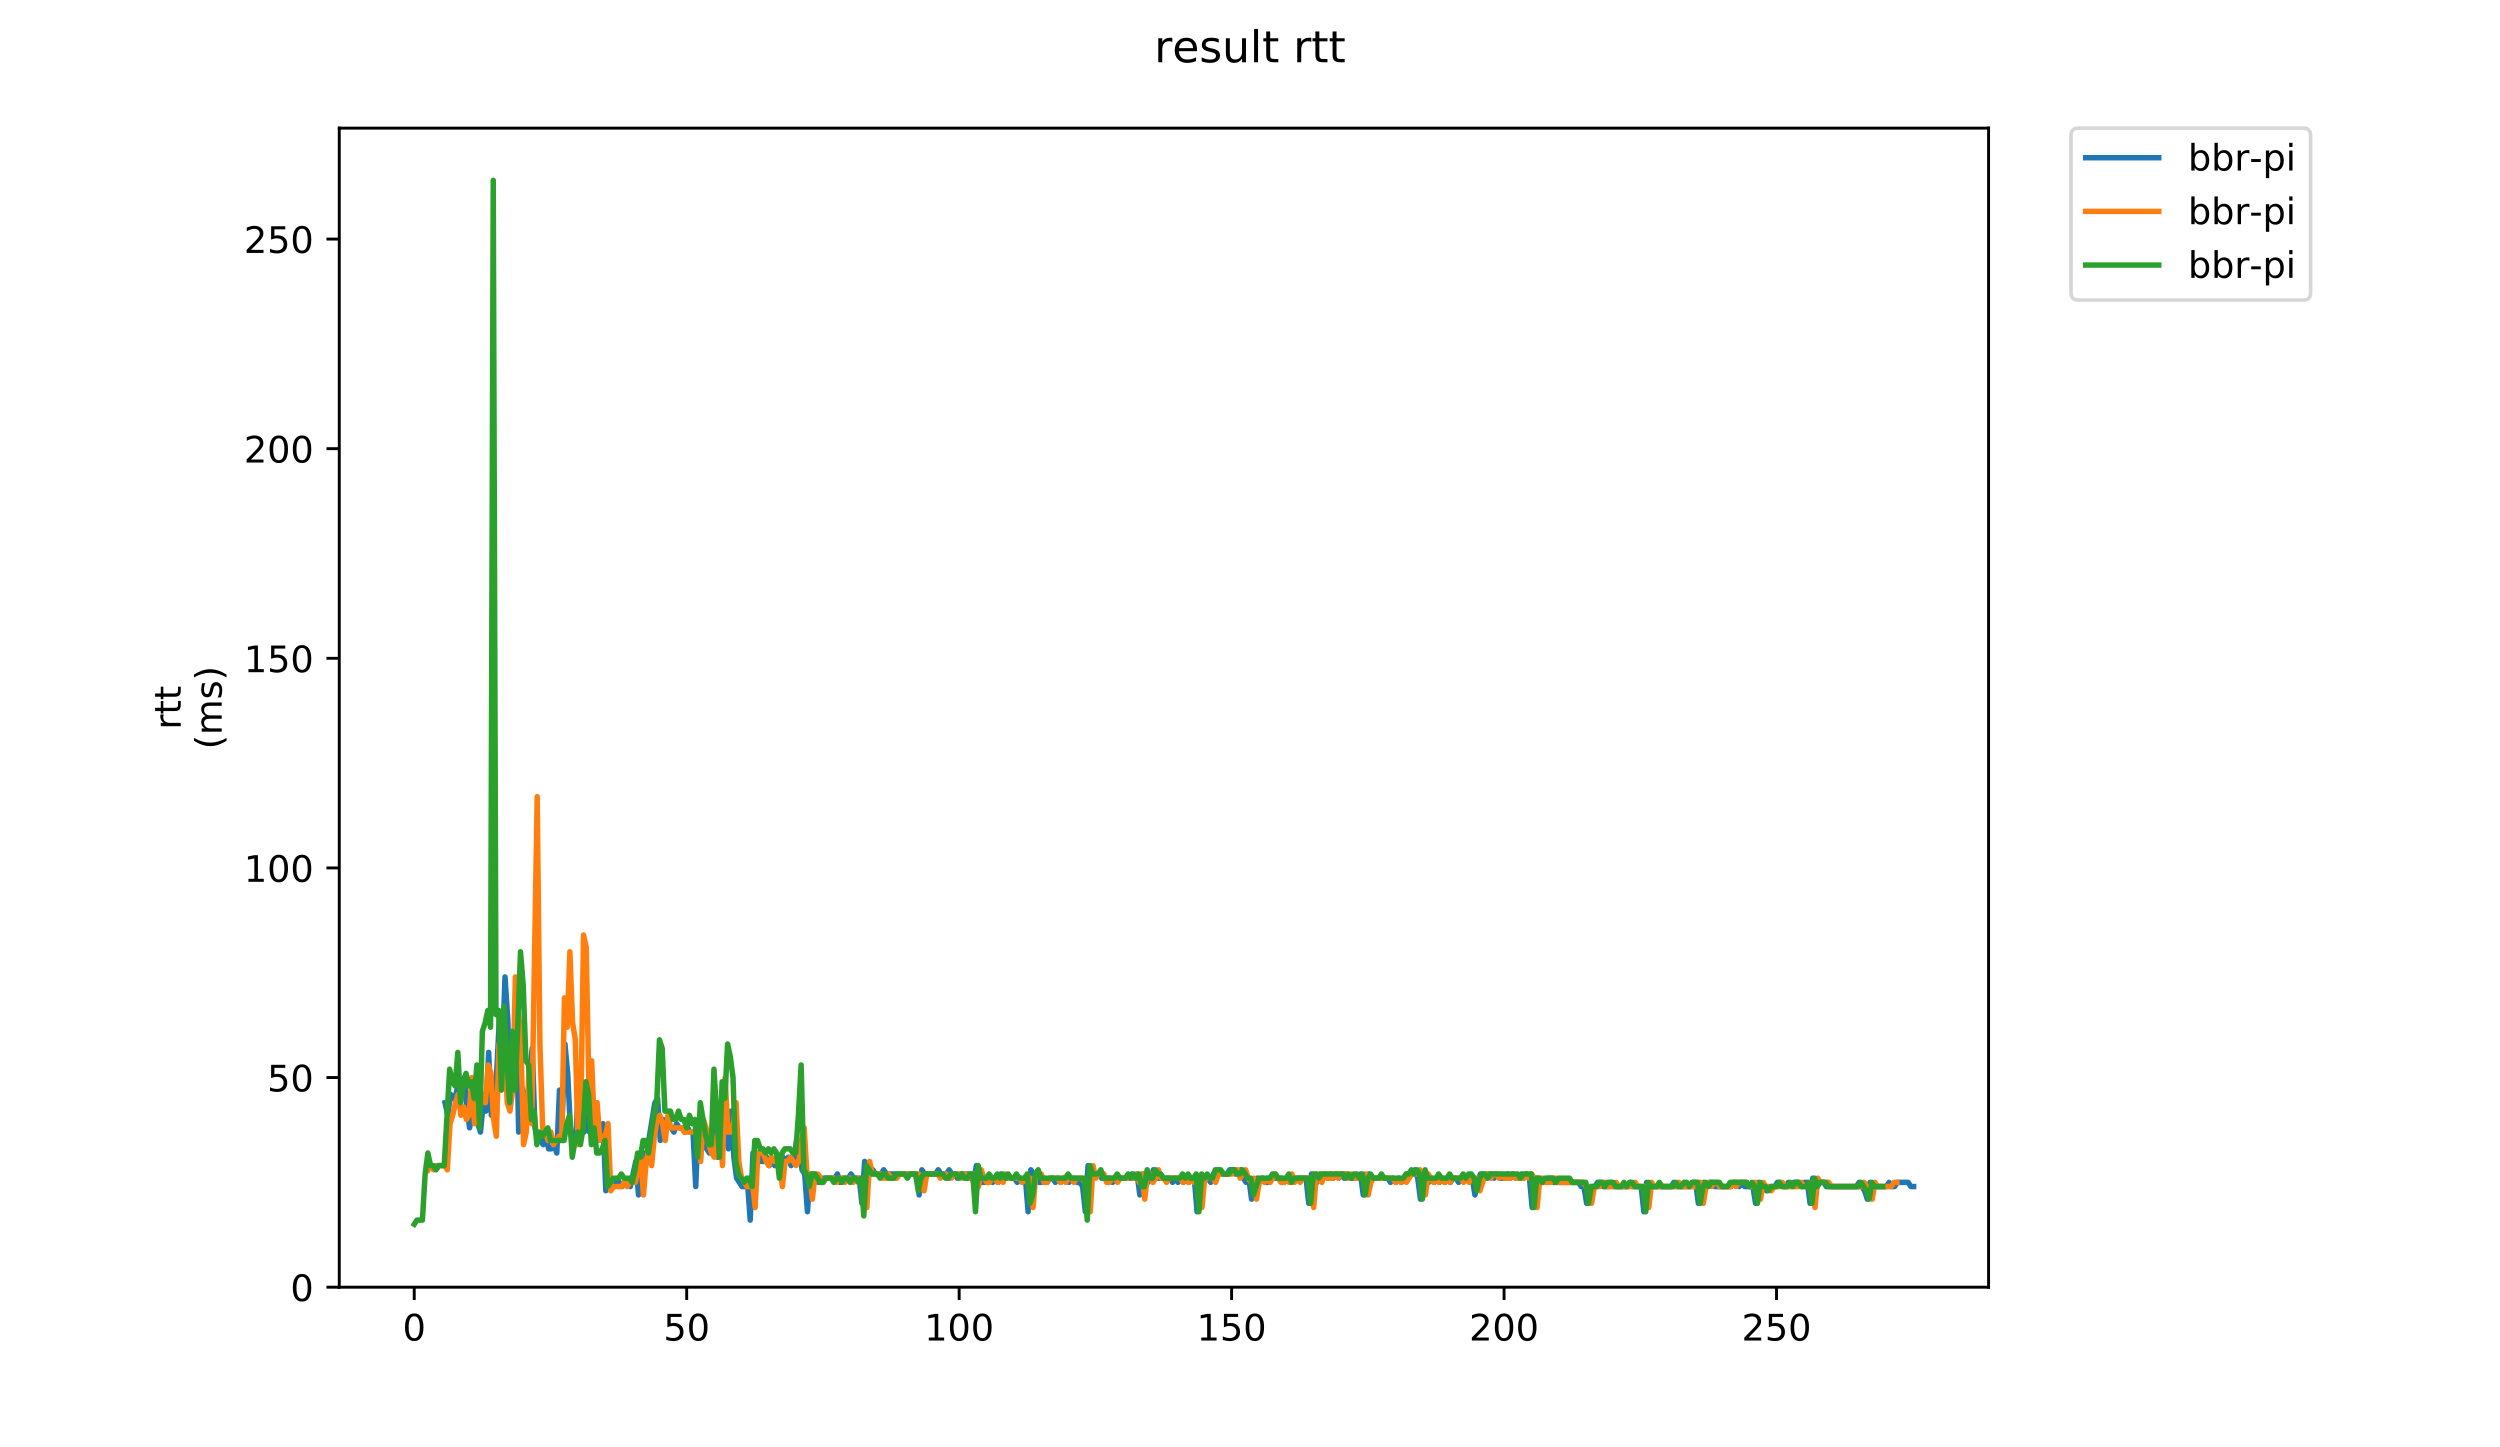 <?xml version="1.0" encoding="utf-8" standalone="no"?>
<!DOCTYPE svg PUBLIC "-//W3C//DTD SVG 1.1//EN"
  "http://www.w3.org/Graphics/SVG/1.1/DTD/svg11.dtd">
<!-- Created with matplotlib (https://matplotlib.org/) -->
<svg height="396pt" version="1.1" viewBox="0 0 684 396" width="684pt" xmlns="http://www.w3.org/2000/svg" xmlns:xlink="http://www.w3.org/1999/xlink">
 <defs>
  <style type="text/css">
*{stroke-linecap:butt;stroke-linejoin:round;}
  </style>
 </defs>
 <g id="figure_1">
  <g id="patch_1">
   <path d="M 0 396 
L 684 396 
L 684 0 
L 0 0 
z
" style="fill:#ffffff;"/>
  </g>
  <g id="axes_1">
   <g id="patch_2">
    <path d="M 92.824 352.174 
L 544.074 352.174 
L 544.074 35.062 
L 92.824 35.062 
z
" style="fill:#ffffff;"/>
   </g>
   <g id="matplotlib.axis_1">
    <g id="xtick_1">
     <g id="line2d_1">
      <defs>
       <path d="M 0 0 
L 0 3.5 
" id="m60bfe1fc6f" style="stroke:#000000;stroke-width:0.8;"/>
      </defs>
      <g>
       <use style="stroke:#000000;stroke-width:0.8;" x="113.335" xlink:href="#m60bfe1fc6f" y="352.174"/>
      </g>
     </g>
     <g id="text_1">
      <!-- 0 -->
      <defs>
       <path d="M 31.781 66.406 
Q 24.172 66.406 20.328 58.906 
Q 16.5 51.422 16.5 36.375 
Q 16.5 21.391 20.328 13.891 
Q 24.172 6.391 31.781 6.391 
Q 39.453 6.391 43.281 13.891 
Q 47.125 21.391 47.125 36.375 
Q 47.125 51.422 43.281 58.906 
Q 39.453 66.406 31.781 66.406 
z
M 31.781 74.219 
Q 44.047 74.219 50.516 64.516 
Q 56.984 54.828 56.984 36.375 
Q 56.984 17.969 50.516 8.266 
Q 44.047 -1.422 31.781 -1.422 
Q 19.531 -1.422 13.062 8.266 
Q 6.594 17.969 6.594 36.375 
Q 6.594 54.828 13.062 64.516 
Q 19.531 74.219 31.781 74.219 
z
" id="DejaVuSans-48"/>
      </defs>
      <g transform="translate(110.154 366.773)scale(0.1 -0.1)">
       <use xlink:href="#DejaVuSans-48"/>
      </g>
     </g>
    </g>
    <g id="xtick_2">
     <g id="line2d_2">
      <g>
       <use style="stroke:#000000;stroke-width:0.8;" x="187.879" xlink:href="#m60bfe1fc6f" y="352.174"/>
      </g>
     </g>
     <g id="text_2">
      <!-- 50 -->
      <defs>
       <path d="M 10.797 72.906 
L 49.516 72.906 
L 49.516 64.594 
L 19.828 64.594 
L 19.828 46.734 
Q 21.969 47.469 24.109 47.828 
Q 26.266 48.188 28.422 48.188 
Q 40.625 48.188 47.75 41.5 
Q 54.891 34.812 54.891 23.391 
Q 54.891 11.625 47.562 5.094 
Q 40.234 -1.422 26.906 -1.422 
Q 22.312 -1.422 17.547 -0.641 
Q 12.797 0.141 7.719 1.703 
L 7.719 11.625 
Q 12.109 9.234 16.797 8.062 
Q 21.484 6.891 26.703 6.891 
Q 35.156 6.891 40.078 11.328 
Q 45.016 15.766 45.016 23.391 
Q 45.016 31 40.078 35.438 
Q 35.156 39.891 26.703 39.891 
Q 22.75 39.891 18.812 39.016 
Q 14.891 38.141 10.797 36.281 
z
" id="DejaVuSans-53"/>
      </defs>
      <g transform="translate(181.517 366.773)scale(0.1 -0.1)">
       <use xlink:href="#DejaVuSans-53"/>
       <use x="63.623" xlink:href="#DejaVuSans-48"/>
      </g>
     </g>
    </g>
    <g id="xtick_3">
     <g id="line2d_3">
      <g>
       <use style="stroke:#000000;stroke-width:0.8;" x="262.424" xlink:href="#m60bfe1fc6f" y="352.174"/>
      </g>
     </g>
     <g id="text_3">
      <!-- 100 -->
      <defs>
       <path d="M 12.406 8.297 
L 28.516 8.297 
L 28.516 63.922 
L 10.984 60.406 
L 10.984 69.391 
L 28.422 72.906 
L 38.281 72.906 
L 38.281 8.297 
L 54.391 8.297 
L 54.391 0 
L 12.406 0 
z
" id="DejaVuSans-49"/>
      </defs>
      <g transform="translate(252.88 366.773)scale(0.1 -0.1)">
       <use xlink:href="#DejaVuSans-49"/>
       <use x="63.623" xlink:href="#DejaVuSans-48"/>
       <use x="127.246" xlink:href="#DejaVuSans-48"/>
      </g>
     </g>
    </g>
    <g id="xtick_4">
     <g id="line2d_4">
      <g>
       <use style="stroke:#000000;stroke-width:0.8;" x="336.968" xlink:href="#m60bfe1fc6f" y="352.174"/>
      </g>
     </g>
     <g id="text_4">
      <!-- 150 -->
      <g transform="translate(327.424 366.773)scale(0.1 -0.1)">
       <use xlink:href="#DejaVuSans-49"/>
       <use x="63.623" xlink:href="#DejaVuSans-53"/>
       <use x="127.246" xlink:href="#DejaVuSans-48"/>
      </g>
     </g>
    </g>
    <g id="xtick_5">
     <g id="line2d_5">
      <g>
       <use style="stroke:#000000;stroke-width:0.8;" x="411.512" xlink:href="#m60bfe1fc6f" y="352.174"/>
      </g>
     </g>
     <g id="text_5">
      <!-- 200 -->
      <defs>
       <path d="M 19.188 8.297 
L 53.609 8.297 
L 53.609 0 
L 7.328 0 
L 7.328 8.297 
Q 12.938 14.109 22.625 23.891 
Q 32.328 33.688 34.812 36.531 
Q 39.547 41.844 41.422 45.531 
Q 43.312 49.219 43.312 52.781 
Q 43.312 58.594 39.234 62.25 
Q 35.156 65.922 28.609 65.922 
Q 23.969 65.922 18.812 64.312 
Q 13.672 62.703 7.812 59.422 
L 7.812 69.391 
Q 13.766 71.781 18.938 73 
Q 24.125 74.219 28.422 74.219 
Q 39.75 74.219 46.484 68.547 
Q 53.219 62.891 53.219 53.422 
Q 53.219 48.922 51.531 44.891 
Q 49.859 40.875 45.406 35.406 
Q 44.188 33.984 37.641 27.219 
Q 31.109 20.453 19.188 8.297 
z
" id="DejaVuSans-50"/>
      </defs>
      <g transform="translate(401.968 366.773)scale(0.1 -0.1)">
       <use xlink:href="#DejaVuSans-50"/>
       <use x="63.623" xlink:href="#DejaVuSans-48"/>
       <use x="127.246" xlink:href="#DejaVuSans-48"/>
      </g>
     </g>
    </g>
    <g id="xtick_6">
     <g id="line2d_6">
      <g>
       <use style="stroke:#000000;stroke-width:0.8;" x="486.056" xlink:href="#m60bfe1fc6f" y="352.174"/>
      </g>
     </g>
     <g id="text_6">
      <!-- 250 -->
      <g transform="translate(476.513 366.773)scale(0.1 -0.1)">
       <use xlink:href="#DejaVuSans-50"/>
       <use x="63.623" xlink:href="#DejaVuSans-53"/>
       <use x="127.246" xlink:href="#DejaVuSans-48"/>
      </g>
     </g>
    </g>
   </g>
   <g id="matplotlib.axis_2">
    <g id="ytick_1">
     <g id="line2d_7">
      <defs>
       <path d="M 0 0 
L -3.5 0 
" id="m71d2195f68" style="stroke:#000000;stroke-width:0.8;"/>
      </defs>
      <g>
       <use style="stroke:#000000;stroke-width:0.8;" x="92.824" xlink:href="#m71d2195f68" y="352.174"/>
      </g>
     </g>
     <g id="text_7">
      <!-- 0 -->
      <g transform="translate(79.461 355.973)scale(0.1 -0.1)">
       <use xlink:href="#DejaVuSans-48"/>
      </g>
     </g>
    </g>
    <g id="ytick_2">
     <g id="line2d_8">
      <g>
       <use style="stroke:#000000;stroke-width:0.8;" x="92.824" xlink:href="#m71d2195f68" y="294.82"/>
      </g>
     </g>
     <g id="text_8">
      <!-- 50 -->
      <g transform="translate(73.099 298.619)scale(0.1 -0.1)">
       <use xlink:href="#DejaVuSans-53"/>
       <use x="63.623" xlink:href="#DejaVuSans-48"/>
      </g>
     </g>
    </g>
    <g id="ytick_3">
     <g id="line2d_9">
      <g>
       <use style="stroke:#000000;stroke-width:0.8;" x="92.824" xlink:href="#m71d2195f68" y="237.466"/>
      </g>
     </g>
     <g id="text_9">
      <!-- 100 -->
      <g transform="translate(66.736 241.265)scale(0.1 -0.1)">
       <use xlink:href="#DejaVuSans-49"/>
       <use x="63.623" xlink:href="#DejaVuSans-48"/>
       <use x="127.246" xlink:href="#DejaVuSans-48"/>
      </g>
     </g>
    </g>
    <g id="ytick_4">
     <g id="line2d_10">
      <g>
       <use style="stroke:#000000;stroke-width:0.8;" x="92.824" xlink:href="#m71d2195f68" y="180.111"/>
      </g>
     </g>
     <g id="text_10">
      <!-- 150 -->
      <g transform="translate(66.736 183.911)scale(0.1 -0.1)">
       <use xlink:href="#DejaVuSans-49"/>
       <use x="63.623" xlink:href="#DejaVuSans-53"/>
       <use x="127.246" xlink:href="#DejaVuSans-48"/>
      </g>
     </g>
    </g>
    <g id="ytick_5">
     <g id="line2d_11">
      <g>
       <use style="stroke:#000000;stroke-width:0.8;" x="92.824" xlink:href="#m71d2195f68" y="122.757"/>
      </g>
     </g>
     <g id="text_11">
      <!-- 200 -->
      <g transform="translate(66.736 126.556)scale(0.1 -0.1)">
       <use xlink:href="#DejaVuSans-50"/>
       <use x="63.623" xlink:href="#DejaVuSans-48"/>
       <use x="127.246" xlink:href="#DejaVuSans-48"/>
      </g>
     </g>
    </g>
    <g id="ytick_6">
     <g id="line2d_12">
      <g>
       <use style="stroke:#000000;stroke-width:0.8;" x="92.824" xlink:href="#m71d2195f68" y="65.403"/>
      </g>
     </g>
     <g id="text_12">
      <!-- 250 -->
      <g transform="translate(66.736 69.202)scale(0.1 -0.1)">
       <use xlink:href="#DejaVuSans-50"/>
       <use x="63.623" xlink:href="#DejaVuSans-53"/>
       <use x="127.246" xlink:href="#DejaVuSans-48"/>
      </g>
     </g>
    </g>
    <g id="text_13">
     <!-- rtt -->
     <defs>
      <path d="M 41.109 46.297 
Q 39.594 47.172 37.812 47.578 
Q 36.031 48 33.891 48 
Q 26.266 48 22.188 43.047 
Q 18.109 38.094 18.109 28.812 
L 18.109 0 
L 9.078 0 
L 9.078 54.688 
L 18.109 54.688 
L 18.109 46.188 
Q 20.953 51.172 25.484 53.578 
Q 30.031 56 36.531 56 
Q 37.453 56 38.578 55.875 
Q 39.703 55.766 41.062 55.516 
z
" id="DejaVuSans-114"/>
      <path d="M 18.312 70.219 
L 18.312 54.688 
L 36.812 54.688 
L 36.812 47.703 
L 18.312 47.703 
L 18.312 18.016 
Q 18.312 11.328 20.141 9.422 
Q 21.969 7.516 27.594 7.516 
L 36.812 7.516 
L 36.812 0 
L 27.594 0 
Q 17.188 0 13.234 3.875 
Q 9.281 7.766 9.281 18.016 
L 9.281 47.703 
L 2.688 47.703 
L 2.688 54.688 
L 9.281 54.688 
L 9.281 70.219 
z
" id="DejaVuSans-116"/>
     </defs>
     <g transform="translate(49.459 199.594)rotate(-90)scale(0.1 -0.1)">
      <use xlink:href="#DejaVuSans-114"/>
      <use x="41.113" xlink:href="#DejaVuSans-116"/>
      <use x="80.322" xlink:href="#DejaVuSans-116"/>
     </g>
     <!-- (ms) -->
     <defs>
      <path d="M 31 75.875 
Q 24.469 64.656 21.281 53.656 
Q 18.109 42.672 18.109 31.391 
Q 18.109 20.125 21.312 9.062 
Q 24.516 -2 31 -13.188 
L 23.188 -13.188 
Q 15.875 -1.703 12.234 9.375 
Q 8.594 20.453 8.594 31.391 
Q 8.594 42.281 12.203 53.312 
Q 15.828 64.359 23.188 75.875 
z
" id="DejaVuSans-40"/>
      <path d="M 52 44.188 
Q 55.375 50.25 60.062 53.125 
Q 64.75 56 71.094 56 
Q 79.641 56 84.281 50.016 
Q 88.922 44.047 88.922 33.016 
L 88.922 0 
L 79.891 0 
L 79.891 32.719 
Q 79.891 40.578 77.094 44.375 
Q 74.312 48.188 68.609 48.188 
Q 61.625 48.188 57.562 43.547 
Q 53.516 38.922 53.516 30.906 
L 53.516 0 
L 44.484 0 
L 44.484 32.719 
Q 44.484 40.625 41.703 44.406 
Q 38.922 48.188 33.109 48.188 
Q 26.219 48.188 22.156 43.531 
Q 18.109 38.875 18.109 30.906 
L 18.109 0 
L 9.078 0 
L 9.078 54.688 
L 18.109 54.688 
L 18.109 46.188 
Q 21.188 51.219 25.484 53.609 
Q 29.781 56 35.688 56 
Q 41.656 56 45.828 52.969 
Q 50 49.953 52 44.188 
z
" id="DejaVuSans-109"/>
      <path d="M 44.281 53.078 
L 44.281 44.578 
Q 40.484 46.531 36.375 47.5 
Q 32.281 48.484 27.875 48.484 
Q 21.188 48.484 17.844 46.438 
Q 14.5 44.391 14.5 40.281 
Q 14.5 37.156 16.891 35.375 
Q 19.281 33.594 26.516 31.984 
L 29.594 31.297 
Q 39.156 29.25 43.188 25.516 
Q 47.219 21.781 47.219 15.094 
Q 47.219 7.469 41.188 3.016 
Q 35.156 -1.422 24.609 -1.422 
Q 20.219 -1.422 15.453 -0.562 
Q 10.688 0.297 5.422 2 
L 5.422 11.281 
Q 10.406 8.688 15.234 7.391 
Q 20.062 6.109 24.812 6.109 
Q 31.156 6.109 34.562 8.281 
Q 37.984 10.453 37.984 14.406 
Q 37.984 18.062 35.516 20.016 
Q 33.062 21.969 24.703 23.781 
L 21.578 24.516 
Q 13.234 26.266 9.516 29.906 
Q 5.812 33.547 5.812 39.891 
Q 5.812 47.609 11.281 51.797 
Q 16.75 56 26.812 56 
Q 31.781 56 36.172 55.266 
Q 40.578 54.547 44.281 53.078 
z
" id="DejaVuSans-115"/>
      <path d="M 8.016 75.875 
L 15.828 75.875 
Q 23.141 64.359 26.781 53.312 
Q 30.422 42.281 30.422 31.391 
Q 30.422 20.453 26.781 9.375 
Q 23.141 -1.703 15.828 -13.188 
L 8.016 -13.188 
Q 14.5 -2 17.703 9.062 
Q 20.906 20.125 20.906 31.391 
Q 20.906 42.672 17.703 53.656 
Q 14.5 64.656 8.016 75.875 
z
" id="DejaVuSans-41"/>
     </defs>
     <g transform="translate(60.657 204.995)rotate(-90)scale(0.1 -0.1)">
      <use xlink:href="#DejaVuSans-40"/>
      <use x="39.014" xlink:href="#DejaVuSans-109"/>
      <use x="136.426" xlink:href="#DejaVuSans-115"/>
      <use x="188.525" xlink:href="#DejaVuSans-41"/>
     </g>
    </g>
   </g>
   <g id="line2d_13">
    <path clip-path="url(#p00807dd5db)" d="M 121.769 301.702 
L 122.515 305.144 
L 123.26 299.408 
L 124.006 300.555 
L 124.751 299.408 
L 125.496 295.967 
L 126.242 297.114 
L 126.987 294.82 
L 127.733 302.85 
L 128.478 308.585 
L 129.224 305.144 
L 129.969 297.114 
L 130.715 307.438 
L 131.46 309.732 
L 132.205 301.702 
L 132.951 303.997 
L 133.696 287.937 
L 134.442 305.144 
L 135.187 300.555 
L 135.933 292.526 
L 136.678 277.614 
L 137.423 289.084 
L 138.169 267.29 
L 138.914 278.761 
L 139.66 299.408 
L 140.405 297.114 
L 141.151 270.731 
L 141.896 309.732 
L 142.642 297.114 
L 143.387 299.408 
L 144.132 306.291 
L 144.878 293.673 
L 145.623 286.79 
L 146.369 308.585 
L 147.114 312.026 
L 147.86 312.026 
L 148.605 313.173 
L 149.351 310.879 
L 150.096 314.32 
L 150.841 314.32 
L 151.587 313.173 
L 152.332 315.467 
L 153.078 298.261 
L 153.823 306.291 
L 154.569 285.643 
L 155.314 293.673 
L 156.06 308.585 
L 156.805 314.32 
L 157.55 310.879 
L 158.296 297.114 
L 159.041 298.261 
L 159.787 309.732 
L 160.532 305.144 
L 161.278 309.732 
L 162.023 305.144 
L 162.769 312.026 
L 163.514 312.026 
L 164.259 310.879 
L 165.005 307.438 
L 165.75 325.791 
L 166.496 324.644 
L 167.987 324.644 
L 168.732 323.497 
L 169.478 323.497 
L 170.223 324.644 
L 170.968 323.497 
L 171.714 323.497 
L 172.459 324.644 
L 173.95 317.762 
L 174.696 326.938 
L 175.441 317.762 
L 176.186 315.467 
L 176.932 317.762 
L 177.677 310.879 
L 179.168 301.702 
L 179.914 300.555 
L 180.659 312.026 
L 181.405 306.291 
L 182.15 307.438 
L 182.895 307.438 
L 184.386 309.732 
L 185.132 307.438 
L 185.877 308.585 
L 186.623 308.585 
L 187.368 309.732 
L 188.114 308.585 
L 188.859 309.732 
L 189.604 309.732 
L 190.35 324.644 
L 191.095 306.291 
L 191.841 310.879 
L 192.586 313.173 
L 194.077 315.467 
L 194.823 309.732 
L 195.568 308.585 
L 196.313 316.615 
L 197.059 305.144 
L 197.804 310.879 
L 198.55 310.879 
L 199.295 314.32 
L 200.041 303.997 
L 200.786 316.615 
L 201.532 322.35 
L 203.022 324.644 
L 203.768 324.644 
L 204.513 323.497 
L 205.259 333.821 
L 206.004 315.467 
L 207.495 315.467 
L 208.24 317.762 
L 208.986 317.762 
L 209.731 316.615 
L 210.477 318.909 
L 211.222 317.762 
L 211.968 318.909 
L 212.713 316.615 
L 214.204 316.615 
L 214.949 317.762 
L 215.695 316.615 
L 216.44 318.909 
L 217.186 317.762 
L 217.931 312.026 
L 218.677 312.026 
L 219.422 320.056 
L 220.168 321.203 
L 220.913 331.527 
L 221.658 321.203 
L 222.404 321.203 
L 223.895 323.497 
L 224.64 322.35 
L 228.367 322.35 
L 229.113 321.203 
L 229.858 323.497 
L 230.604 322.35 
L 232.095 322.35 
L 232.84 321.203 
L 233.586 322.35 
L 235.076 322.35 
L 235.822 329.232 
L 236.567 317.762 
L 237.313 320.056 
L 238.058 321.203 
L 238.804 320.056 
L 239.549 321.203 
L 241.04 321.203 
L 241.785 320.056 
L 242.531 321.203 
L 250.731 321.203 
L 251.476 326.938 
L 252.222 320.056 
L 252.967 321.203 
L 255.949 321.203 
L 256.694 320.056 
L 257.44 321.203 
L 258.931 321.203 
L 259.676 320.056 
L 260.421 321.203 
L 261.167 321.203 
L 261.912 322.35 
L 262.658 321.203 
L 265.64 321.203 
L 266.385 323.497 
L 267.13 318.909 
L 267.876 322.35 
L 268.621 323.497 
L 269.367 323.497 
L 270.112 322.35 
L 270.858 322.35 
L 271.603 323.497 
L 272.349 322.35 
L 273.094 323.497 
L 273.839 321.203 
L 274.585 322.35 
L 277.567 322.35 
L 278.312 323.497 
L 279.058 322.35 
L 279.803 323.497 
L 280.548 322.35 
L 281.294 331.527 
L 282.039 320.056 
L 282.785 321.203 
L 283.53 321.203 
L 284.276 323.497 
L 285.021 323.497 
L 285.766 322.35 
L 286.512 323.497 
L 287.257 322.35 
L 288.003 322.35 
L 288.748 323.497 
L 289.494 322.35 
L 290.239 323.497 
L 290.985 322.35 
L 291.73 322.35 
L 292.475 323.497 
L 293.221 322.35 
L 293.966 322.35 
L 294.712 323.497 
L 295.457 323.497 
L 296.203 324.644 
L 296.948 331.527 
L 297.694 318.909 
L 298.439 322.35 
L 299.184 321.203 
L 300.675 321.203 
L 301.421 322.35 
L 303.657 322.35 
L 304.403 323.497 
L 305.148 322.35 
L 308.875 322.35 
L 309.621 321.203 
L 310.366 322.35 
L 311.112 321.203 
L 311.857 326.938 
L 312.602 321.203 
L 313.348 321.203 
L 314.093 323.497 
L 314.839 322.35 
L 315.584 320.056 
L 316.33 322.35 
L 320.057 322.35 
L 320.802 323.497 
L 321.548 322.35 
L 322.293 323.497 
L 323.039 322.35 
L 323.784 323.497 
L 324.529 322.35 
L 325.275 323.497 
L 326.02 322.35 
L 326.766 322.35 
L 327.511 331.527 
L 328.257 322.35 
L 330.493 322.35 
L 331.238 323.497 
L 331.984 321.203 
L 335.711 321.203 
L 336.457 320.056 
L 337.202 320.056 
L 337.947 321.203 
L 338.693 321.203 
L 339.438 320.056 
L 340.184 322.35 
L 340.929 323.497 
L 341.675 322.35 
L 342.42 328.085 
L 343.166 323.497 
L 343.911 322.35 
L 344.656 323.497 
L 345.402 322.35 
L 346.147 323.497 
L 346.893 323.497 
L 347.638 322.35 
L 350.62 322.35 
L 351.365 323.497 
L 352.111 322.35 
L 352.856 323.497 
L 353.602 322.35 
L 357.329 322.35 
L 358.074 329.232 
L 358.82 321.203 
L 360.311 323.497 
L 361.056 321.203 
L 361.802 322.35 
L 362.547 321.203 
L 363.292 322.35 
L 364.038 321.203 
L 364.783 322.35 
L 365.529 321.203 
L 366.274 322.35 
L 367.02 321.203 
L 367.765 322.35 
L 368.511 321.203 
L 369.256 322.35 
L 371.492 322.35 
L 372.238 321.203 
L 372.983 326.938 
L 373.729 323.497 
L 374.474 321.203 
L 375.22 322.35 
L 379.692 322.35 
L 380.438 323.497 
L 381.183 322.35 
L 381.929 323.497 
L 382.674 322.35 
L 383.419 323.497 
L 384.91 321.203 
L 386.401 321.203 
L 387.147 320.056 
L 387.892 322.35 
L 388.638 328.085 
L 389.383 321.203 
L 390.128 323.497 
L 390.874 323.497 
L 391.619 322.35 
L 392.365 323.497 
L 393.11 322.35 
L 393.856 323.497 
L 394.601 322.35 
L 395.346 323.497 
L 396.092 322.35 
L 396.837 323.497 
L 397.583 322.35 
L 398.328 322.35 
L 399.074 323.497 
L 399.819 322.35 
L 402.801 322.35 
L 403.546 326.938 
L 404.292 323.497 
L 405.037 321.203 
L 405.783 321.203 
L 406.528 322.35 
L 407.274 321.203 
L 408.019 321.203 
L 408.764 322.35 
L 409.51 321.203 
L 410.255 322.35 
L 411.746 322.35 
L 412.492 321.203 
L 413.237 322.35 
L 413.983 321.203 
L 414.728 322.35 
L 415.473 322.35 
L 416.219 321.203 
L 416.964 322.35 
L 417.71 321.203 
L 418.455 322.35 
L 419.201 330.38 
L 419.946 322.35 
L 420.692 322.35 
L 421.437 323.497 
L 422.928 323.497 
L 423.673 322.35 
L 424.419 322.35 
L 425.164 323.497 
L 431.873 323.497 
L 432.619 324.644 
L 433.364 324.644 
L 434.109 329.232 
L 434.855 324.644 
L 436.346 324.644 
L 437.091 323.497 
L 437.837 323.497 
L 438.582 324.644 
L 440.073 324.644 
L 440.818 323.497 
L 441.564 324.644 
L 445.291 324.644 
L 446.037 323.497 
L 446.782 324.644 
L 449.018 324.644 
L 449.764 331.527 
L 450.509 323.497 
L 451.255 324.644 
L 457.218 324.644 
L 457.964 323.497 
L 458.709 324.644 
L 462.436 324.644 
L 463.182 323.497 
L 463.927 323.497 
L 464.673 329.232 
L 465.418 324.644 
L 466.163 323.497 
L 466.909 324.644 
L 467.654 323.497 
L 468.4 323.497 
L 469.145 324.644 
L 473.618 324.644 
L 474.363 323.497 
L 475.109 323.497 
L 475.854 324.644 
L 476.6 323.497 
L 477.345 324.644 
L 479.581 324.644 
L 480.327 329.232 
L 481.072 323.497 
L 481.818 324.644 
L 482.563 324.644 
L 483.309 325.791 
L 484.054 324.644 
L 485.545 324.644 
L 486.29 323.497 
L 487.036 323.497 
L 487.781 324.644 
L 488.527 324.644 
L 489.272 323.497 
L 490.018 324.644 
L 490.763 323.497 
L 492.254 323.497 
L 492.999 324.644 
L 493.745 323.497 
L 494.49 323.497 
L 495.236 329.232 
L 495.981 322.35 
L 496.727 323.497 
L 498.963 323.497 
L 499.708 324.644 
L 507.908 324.644 
L 508.654 323.497 
L 510.145 325.791 
L 510.89 328.085 
L 511.635 323.497 
L 512.381 324.644 
L 516.108 324.644 
L 516.854 323.497 
L 517.599 324.644 
L 518.344 324.644 
L 519.09 323.497 
L 522.072 323.497 
L 522.817 324.644 
L 523.563 324.644 
L 523.563 324.644 
" style="fill:none;stroke:#1f77b4;stroke-linecap:square;stroke-width:1.5;"/>
   </g>
   <g id="line2d_14">
    <path clip-path="url(#p00807dd5db)" d="M 117.158 320.056 
L 117.903 318.909 
L 118.649 320.056 
L 119.394 318.909 
L 121.631 318.909 
L 122.376 320.056 
L 123.121 307.438 
L 123.867 305.144 
L 124.612 301.702 
L 125.358 299.408 
L 126.103 305.144 
L 126.849 302.85 
L 127.594 306.291 
L 128.34 305.144 
L 129.085 294.82 
L 129.83 307.438 
L 131.321 302.85 
L 132.067 299.408 
L 132.812 301.702 
L 133.558 291.379 
L 134.303 293.673 
L 135.049 306.291 
L 135.794 310.879 
L 136.539 285.643 
L 137.285 294.82 
L 138.03 284.496 
L 138.776 301.702 
L 139.521 303.997 
L 140.267 298.261 
L 141.012 267.29 
L 142.503 284.496 
L 143.248 313.173 
L 143.994 309.732 
L 144.739 292.526 
L 145.485 307.438 
L 146.976 217.965 
L 147.721 285.643 
L 148.466 308.585 
L 149.212 309.732 
L 149.957 312.026 
L 150.703 309.732 
L 151.448 313.173 
L 152.939 310.879 
L 153.685 312.026 
L 154.43 273.025 
L 155.175 281.055 
L 155.921 260.407 
L 156.666 279.908 
L 157.412 284.496 
L 158.157 313.173 
L 158.903 305.144 
L 159.648 255.819 
L 160.394 259.26 
L 161.139 298.261 
L 161.884 290.232 
L 162.63 308.585 
L 163.375 301.702 
L 164.121 312.026 
L 164.866 310.879 
L 165.612 310.879 
L 166.357 307.438 
L 167.103 325.791 
L 167.848 324.644 
L 170.084 324.644 
L 170.83 323.497 
L 171.575 324.644 
L 172.321 323.497 
L 173.812 323.497 
L 175.302 316.615 
L 176.048 326.938 
L 176.793 317.762 
L 177.539 314.32 
L 178.284 318.909 
L 179.03 310.879 
L 179.775 306.291 
L 180.52 305.144 
L 181.266 307.438 
L 182.011 312.026 
L 182.757 305.144 
L 183.502 308.585 
L 186.484 308.585 
L 187.229 309.732 
L 190.211 309.732 
L 190.957 310.879 
L 191.702 317.762 
L 192.448 306.291 
L 193.193 308.585 
L 193.938 313.173 
L 194.684 315.467 
L 195.429 316.615 
L 196.175 310.879 
L 196.92 306.291 
L 197.666 318.909 
L 198.411 294.82 
L 199.157 309.732 
L 199.902 309.732 
L 200.647 307.438 
L 201.393 301.702 
L 202.138 317.762 
L 202.884 322.35 
L 204.375 324.644 
L 205.12 324.644 
L 205.866 323.497 
L 206.611 330.38 
L 207.356 315.467 
L 208.847 315.467 
L 209.593 317.762 
L 210.338 318.909 
L 211.084 316.615 
L 211.829 317.762 
L 212.574 316.615 
L 213.32 318.909 
L 214.065 324.644 
L 214.811 317.762 
L 215.556 317.762 
L 216.302 316.615 
L 217.793 318.909 
L 218.538 317.762 
L 219.283 312.026 
L 220.029 308.585 
L 220.774 321.203 
L 221.52 321.203 
L 222.265 328.085 
L 223.011 321.203 
L 223.756 321.203 
L 225.247 323.497 
L 225.992 322.35 
L 228.229 322.35 
L 228.974 323.497 
L 229.72 322.35 
L 230.465 322.35 
L 231.211 323.497 
L 231.956 322.35 
L 232.701 322.35 
L 233.447 323.497 
L 234.192 322.35 
L 234.938 322.35 
L 235.683 323.497 
L 236.429 322.35 
L 237.174 330.38 
L 237.92 317.762 
L 238.665 321.203 
L 240.901 321.203 
L 241.647 322.35 
L 242.392 322.35 
L 243.138 321.203 
L 243.883 322.35 
L 245.374 322.35 
L 246.119 321.203 
L 251.337 321.203 
L 252.083 322.35 
L 252.828 325.791 
L 253.574 321.203 
L 256.556 321.203 
L 257.301 322.35 
L 258.046 321.203 
L 258.792 321.203 
L 259.537 322.35 
L 260.283 322.35 
L 261.028 321.203 
L 262.519 321.203 
L 263.265 322.35 
L 264.01 321.203 
L 264.755 322.35 
L 265.501 322.35 
L 266.246 321.203 
L 266.992 321.203 
L 267.737 324.644 
L 268.483 320.056 
L 269.228 322.35 
L 269.974 323.497 
L 270.719 323.497 
L 271.464 322.35 
L 272.21 322.35 
L 272.955 323.497 
L 273.701 322.35 
L 274.446 323.497 
L 275.192 321.203 
L 275.937 322.35 
L 278.919 322.35 
L 279.664 323.497 
L 280.41 322.35 
L 281.155 323.497 
L 281.901 322.35 
L 282.646 330.38 
L 283.392 321.203 
L 284.882 321.203 
L 285.628 323.497 
L 286.373 323.497 
L 287.119 322.35 
L 289.355 322.35 
L 290.1 323.497 
L 290.846 322.35 
L 291.591 323.497 
L 292.337 322.35 
L 293.082 322.35 
L 293.828 323.497 
L 294.573 322.35 
L 296.064 322.35 
L 297.555 324.644 
L 298.3 331.527 
L 299.046 318.909 
L 299.791 322.35 
L 300.537 321.203 
L 302.028 321.203 
L 302.773 323.497 
L 303.518 323.497 
L 304.264 322.35 
L 305.009 322.35 
L 305.755 323.497 
L 306.5 322.35 
L 310.227 322.35 
L 310.973 321.203 
L 311.718 323.497 
L 312.464 321.203 
L 313.209 328.085 
L 313.955 321.203 
L 314.7 321.203 
L 315.446 323.497 
L 316.191 322.35 
L 316.936 320.056 
L 317.682 322.35 
L 318.427 322.35 
L 319.173 323.497 
L 319.918 322.35 
L 322.9 322.35 
L 323.645 323.497 
L 324.391 322.35 
L 325.136 323.497 
L 325.882 322.35 
L 326.627 323.497 
L 327.373 322.35 
L 328.118 322.35 
L 328.863 330.38 
L 329.609 322.35 
L 331.845 322.35 
L 332.591 323.497 
L 333.336 321.203 
L 337.063 321.203 
L 337.809 320.056 
L 338.554 320.056 
L 339.3 322.35 
L 340.791 320.056 
L 341.536 322.35 
L 342.281 323.497 
L 343.027 322.35 
L 343.772 328.085 
L 344.518 323.497 
L 345.263 322.35 
L 346.009 323.497 
L 346.754 322.35 
L 347.5 323.497 
L 348.99 321.203 
L 350.481 323.497 
L 351.227 323.497 
L 351.972 322.35 
L 352.718 323.497 
L 353.463 321.203 
L 354.209 323.497 
L 354.954 322.35 
L 355.699 323.497 
L 356.445 322.35 
L 358.681 322.35 
L 359.427 330.38 
L 360.172 321.203 
L 361.663 323.497 
L 362.408 321.203 
L 363.154 322.35 
L 364.645 322.35 
L 365.39 321.203 
L 366.136 322.35 
L 366.881 321.203 
L 368.372 321.203 
L 369.117 322.35 
L 369.863 321.203 
L 370.608 322.35 
L 372.845 322.35 
L 373.59 321.203 
L 374.335 326.938 
L 375.081 323.497 
L 375.826 322.35 
L 381.044 322.35 
L 381.79 323.497 
L 382.535 322.35 
L 383.281 323.497 
L 384.026 322.35 
L 384.772 323.497 
L 386.263 321.203 
L 387.753 321.203 
L 388.499 320.056 
L 389.244 322.35 
L 389.99 326.938 
L 390.735 321.203 
L 392.226 323.497 
L 392.972 322.35 
L 393.717 323.497 
L 394.462 322.35 
L 395.208 323.497 
L 395.953 322.35 
L 396.699 323.497 
L 397.444 322.35 
L 399.68 322.35 
L 400.426 323.497 
L 401.171 322.35 
L 401.917 323.497 
L 402.662 322.35 
L 404.153 322.35 
L 404.899 325.791 
L 406.389 321.203 
L 407.135 321.203 
L 407.88 322.35 
L 408.626 321.203 
L 409.371 321.203 
L 410.117 322.35 
L 410.862 321.203 
L 411.608 322.35 
L 413.098 322.35 
L 413.844 321.203 
L 414.589 322.35 
L 416.826 322.35 
L 417.571 321.203 
L 418.317 322.35 
L 419.062 321.203 
L 419.807 322.35 
L 420.553 330.38 
L 421.298 322.35 
L 422.044 322.35 
L 422.789 323.497 
L 424.28 323.497 
L 425.026 322.35 
L 425.771 322.35 
L 426.516 323.497 
L 433.225 323.497 
L 433.971 324.644 
L 434.716 324.644 
L 435.462 329.232 
L 436.207 324.644 
L 437.698 324.644 
L 438.443 323.497 
L 439.189 323.497 
L 439.934 324.644 
L 441.425 324.644 
L 442.171 323.497 
L 442.916 324.644 
L 446.643 324.644 
L 447.389 323.497 
L 448.134 324.644 
L 450.371 324.644 
L 451.116 330.38 
L 451.861 323.497 
L 452.607 324.644 
L 458.57 324.644 
L 459.316 323.497 
L 460.061 324.644 
L 463.789 324.644 
L 464.534 323.497 
L 465.279 323.497 
L 466.025 329.232 
L 466.77 324.644 
L 467.516 323.497 
L 468.261 324.644 
L 469.007 323.497 
L 469.752 323.497 
L 470.497 324.644 
L 473.479 324.644 
L 474.225 323.497 
L 474.97 324.644 
L 475.716 323.497 
L 477.952 323.497 
L 478.697 324.644 
L 479.443 324.644 
L 480.188 323.497 
L 480.934 324.644 
L 481.679 328.085 
L 482.425 323.497 
L 483.17 324.644 
L 483.915 324.644 
L 484.661 325.791 
L 485.406 324.644 
L 486.897 324.644 
L 487.643 323.497 
L 488.388 324.644 
L 492.115 324.644 
L 492.861 323.497 
L 493.606 324.644 
L 495.097 324.644 
L 495.843 323.497 
L 496.588 330.38 
L 497.333 322.35 
L 498.079 323.497 
L 500.315 323.497 
L 501.061 324.644 
L 509.26 324.644 
L 510.006 323.497 
L 510.751 324.644 
L 511.497 324.644 
L 512.242 328.085 
L 512.988 323.497 
L 513.733 324.644 
L 517.46 324.644 
L 518.206 323.497 
L 518.951 323.497 
L 518.951 323.497 
" style="fill:none;stroke:#ff7f0e;stroke-linecap:square;stroke-width:1.5;"/>
   </g>
   <g id="line2d_15">
    <path clip-path="url(#p00807dd5db)" d="M 113.335 334.968 
L 114.081 333.821 
L 115.572 333.821 
L 116.317 321.203 
L 117.062 315.467 
L 117.808 318.909 
L 118.553 318.909 
L 119.299 320.056 
L 120.044 318.909 
L 121.535 318.909 
L 123.026 292.526 
L 123.771 295.967 
L 124.517 297.114 
L 125.262 287.937 
L 126.008 301.702 
L 126.753 297.114 
L 127.499 293.673 
L 128.244 297.114 
L 128.99 295.967 
L 129.735 300.555 
L 130.48 291.379 
L 131.226 308.585 
L 131.971 282.202 
L 132.717 279.908 
L 133.462 276.467 
L 134.208 281.055 
L 134.953 49.344 
L 135.699 277.614 
L 136.444 276.467 
L 137.189 298.261 
L 137.935 275.319 
L 138.68 290.232 
L 139.426 301.702 
L 140.171 282.202 
L 140.917 298.261 
L 141.662 281.055 
L 142.408 260.407 
L 143.153 269.584 
L 143.898 290.232 
L 144.644 291.379 
L 145.389 306.291 
L 146.135 303.997 
L 146.88 313.173 
L 147.626 309.732 
L 148.371 310.879 
L 149.862 308.585 
L 150.607 312.026 
L 154.335 312.026 
L 155.08 307.438 
L 155.825 305.144 
L 156.571 316.615 
L 157.316 312.026 
L 158.062 309.732 
L 158.807 313.173 
L 159.553 308.585 
L 160.298 295.967 
L 161.044 299.408 
L 161.789 313.173 
L 162.534 308.585 
L 163.28 315.467 
L 164.025 315.467 
L 164.771 314.32 
L 165.516 312.026 
L 166.262 324.644 
L 167.753 322.35 
L 169.243 322.35 
L 169.989 321.203 
L 170.734 322.35 
L 172.225 322.35 
L 172.971 323.497 
L 173.716 320.056 
L 174.462 315.467 
L 175.207 316.615 
L 175.952 312.026 
L 176.698 312.026 
L 177.443 315.467 
L 178.189 309.732 
L 178.934 305.144 
L 179.68 301.702 
L 180.425 284.496 
L 181.171 286.79 
L 181.916 303.997 
L 183.407 303.997 
L 184.152 306.291 
L 184.898 306.291 
L 185.643 303.997 
L 186.389 306.291 
L 187.134 306.291 
L 187.879 308.585 
L 188.625 305.144 
L 189.37 307.438 
L 190.116 306.291 
L 190.861 316.615 
L 191.607 301.702 
L 193.098 310.879 
L 193.843 313.173 
L 194.588 313.173 
L 195.334 292.526 
L 196.825 316.615 
L 197.57 295.967 
L 198.316 300.555 
L 199.061 285.643 
L 199.807 289.084 
L 200.552 294.82 
L 201.297 317.762 
L 202.043 321.203 
L 203.534 323.497 
L 204.279 322.35 
L 205.025 322.35 
L 205.77 324.644 
L 206.516 312.026 
L 207.261 312.026 
L 208.006 314.32 
L 208.752 314.32 
L 209.497 315.467 
L 210.243 314.32 
L 210.988 315.467 
L 211.734 314.32 
L 212.479 315.467 
L 213.225 322.35 
L 213.97 315.467 
L 214.715 314.32 
L 216.206 314.32 
L 216.952 315.467 
L 217.697 315.467 
L 218.443 305.144 
L 219.188 291.379 
L 219.934 320.056 
L 220.679 321.203 
L 221.424 324.644 
L 222.17 321.203 
L 222.915 321.203 
L 224.406 323.497 
L 225.152 323.497 
L 225.897 322.35 
L 227.388 322.35 
L 228.133 323.497 
L 228.879 322.35 
L 229.624 322.35 
L 230.37 323.497 
L 231.115 322.35 
L 231.861 322.35 
L 232.606 323.497 
L 233.351 322.35 
L 234.097 322.35 
L 234.842 323.497 
L 235.588 322.35 
L 236.333 332.674 
L 237.079 318.909 
L 238.57 321.203 
L 240.06 321.203 
L 240.806 322.35 
L 241.551 321.203 
L 242.297 321.203 
L 243.042 322.35 
L 244.533 322.35 
L 245.279 321.203 
L 247.515 321.203 
L 248.26 322.35 
L 249.006 321.203 
L 250.497 321.203 
L 251.242 325.791 
L 251.988 322.35 
L 252.733 321.203 
L 257.951 321.203 
L 258.696 322.35 
L 259.442 322.35 
L 260.187 321.203 
L 261.678 321.203 
L 262.424 322.35 
L 263.169 321.203 
L 263.915 322.35 
L 264.66 322.35 
L 265.405 321.203 
L 266.151 321.203 
L 266.896 331.527 
L 267.642 318.909 
L 268.387 322.35 
L 269.878 322.35 
L 270.624 321.203 
L 271.369 322.35 
L 272.114 322.35 
L 272.86 321.203 
L 273.605 322.35 
L 274.351 321.203 
L 275.096 322.35 
L 275.842 321.203 
L 276.587 322.35 
L 277.333 322.35 
L 278.078 321.203 
L 278.823 322.35 
L 280.314 322.35 
L 281.06 321.203 
L 281.805 329.232 
L 282.551 326.938 
L 283.296 321.203 
L 284.042 320.056 
L 284.787 322.35 
L 291.496 322.35 
L 292.241 321.203 
L 292.987 322.35 
L 296.714 322.35 
L 297.459 333.821 
L 298.205 318.909 
L 298.95 321.203 
L 300.441 321.203 
L 301.187 320.056 
L 301.932 322.35 
L 304.914 322.35 
L 305.659 321.203 
L 306.405 322.35 
L 307.896 322.35 
L 308.641 321.203 
L 309.387 322.35 
L 310.132 321.203 
L 310.877 322.35 
L 311.623 321.203 
L 312.368 324.644 
L 313.114 324.644 
L 313.859 320.056 
L 314.605 322.35 
L 315.35 322.35 
L 316.096 320.056 
L 316.841 321.203 
L 317.586 321.203 
L 318.332 322.35 
L 322.805 322.35 
L 323.55 321.203 
L 324.295 322.35 
L 325.041 321.203 
L 325.786 322.35 
L 326.532 322.35 
L 327.277 321.203 
L 328.023 331.527 
L 328.768 321.203 
L 329.514 322.35 
L 330.259 321.203 
L 331.004 322.35 
L 331.75 322.35 
L 332.495 320.056 
L 333.986 320.056 
L 334.732 321.203 
L 336.222 321.203 
L 336.968 320.056 
L 337.713 320.056 
L 338.459 321.203 
L 339.204 321.203 
L 339.95 320.056 
L 341.441 322.35 
L 342.186 322.35 
L 342.931 326.938 
L 344.422 322.35 
L 347.404 322.35 
L 348.15 321.203 
L 348.895 321.203 
L 349.64 322.35 
L 351.877 322.35 
L 352.622 321.203 
L 353.368 323.497 
L 354.113 322.35 
L 357.84 322.35 
L 358.586 329.232 
L 359.331 321.203 
L 360.077 321.203 
L 360.822 322.35 
L 361.568 321.203 
L 367.531 321.203 
L 368.276 322.35 
L 369.022 321.203 
L 369.767 322.35 
L 370.513 321.203 
L 371.258 321.203 
L 372.004 322.35 
L 372.749 321.203 
L 373.495 326.938 
L 374.24 322.35 
L 374.985 321.203 
L 375.731 322.35 
L 377.222 322.35 
L 377.967 321.203 
L 378.713 322.35 
L 383.931 322.35 
L 384.676 321.203 
L 385.422 321.203 
L 386.167 320.056 
L 386.913 321.203 
L 387.658 320.056 
L 388.403 321.203 
L 389.149 328.085 
L 389.894 320.056 
L 390.64 322.35 
L 392.876 322.35 
L 393.622 321.203 
L 394.367 322.35 
L 395.858 322.35 
L 396.603 321.203 
L 397.349 322.35 
L 399.585 322.35 
L 400.331 321.203 
L 401.076 322.35 
L 401.821 321.203 
L 402.567 321.203 
L 403.312 322.35 
L 404.058 325.791 
L 404.803 322.35 
L 405.549 321.203 
L 406.294 321.203 
L 407.039 322.35 
L 407.785 321.203 
L 415.239 321.203 
L 415.985 322.35 
L 416.73 321.203 
L 418.967 321.203 
L 419.712 330.38 
L 420.457 322.35 
L 421.203 322.35 
L 421.948 323.497 
L 422.694 322.35 
L 424.93 322.35 
L 425.676 323.497 
L 426.421 322.35 
L 429.403 322.35 
L 430.148 323.497 
L 433.875 323.497 
L 434.621 329.232 
L 435.366 324.644 
L 436.857 324.644 
L 437.603 323.497 
L 438.348 323.497 
L 439.094 324.644 
L 439.839 323.497 
L 441.33 323.497 
L 442.075 324.644 
L 443.566 324.644 
L 444.312 323.497 
L 445.057 324.644 
L 445.802 323.497 
L 446.548 323.497 
L 447.293 324.644 
L 449.53 324.644 
L 450.275 331.527 
L 451.021 323.497 
L 451.766 324.644 
L 453.257 324.644 
L 454.002 323.497 
L 454.748 324.644 
L 457.73 324.644 
L 458.475 323.497 
L 459.22 324.644 
L 459.966 324.644 
L 460.711 323.497 
L 461.457 323.497 
L 462.202 324.644 
L 462.948 323.497 
L 464.439 323.497 
L 465.184 329.232 
L 465.929 324.644 
L 466.675 323.497 
L 467.42 324.644 
L 468.166 323.497 
L 470.402 323.497 
L 471.148 324.644 
L 472.638 324.644 
L 473.384 323.497 
L 477.856 323.497 
L 478.602 324.644 
L 479.347 323.497 
L 480.093 324.644 
L 480.838 329.232 
L 481.584 323.497 
L 482.329 324.644 
L 483.075 324.644 
L 483.82 325.791 
L 484.565 324.644 
L 486.056 324.644 
L 486.802 323.497 
L 487.547 324.644 
L 489.038 324.644 
L 489.784 323.497 
L 490.529 324.644 
L 491.274 323.497 
L 492.02 323.497 
L 492.765 324.644 
L 494.256 324.644 
L 495.002 323.497 
L 495.747 329.232 
L 496.493 322.35 
L 497.238 324.644 
L 497.983 323.497 
L 499.474 323.497 
L 500.22 324.644 
L 508.42 324.644 
L 509.165 323.497 
L 510.656 325.791 
L 511.401 328.085 
L 512.147 323.497 
L 512.892 324.644 
L 515.129 324.644 
L 515.129 324.644 
" style="fill:none;stroke:#2ca02c;stroke-linecap:square;stroke-width:1.5;"/>
   </g>
   <g id="patch_3">
    <path d="M 92.824 352.174 
L 92.824 35.062 
" style="fill:none;stroke:#000000;stroke-linecap:square;stroke-linejoin:miter;stroke-width:0.8;"/>
   </g>
   <g id="patch_4">
    <path d="M 544.074 352.174 
L 544.074 35.062 
" style="fill:none;stroke:#000000;stroke-linecap:square;stroke-linejoin:miter;stroke-width:0.8;"/>
   </g>
   <g id="patch_5">
    <path d="M 92.824 352.174 
L 544.074 352.174 
" style="fill:none;stroke:#000000;stroke-linecap:square;stroke-linejoin:miter;stroke-width:0.8;"/>
   </g>
   <g id="patch_6">
    <path d="M 92.824 35.062 
L 544.074 35.062 
" style="fill:none;stroke:#000000;stroke-linecap:square;stroke-linejoin:miter;stroke-width:0.8;"/>
   </g>
   <g id="legend_1">
    <g id="patch_7">
     <path d="M 568.636 82.097 
L 630.169 82.097 
Q 632.169 82.097 632.169 80.097 
L 632.169 37.062 
Q 632.169 35.062 630.169 35.062 
L 568.636 35.062 
Q 566.636 35.062 566.636 37.062 
L 566.636 80.097 
Q 566.636 82.097 568.636 82.097 
z
" style="fill:#ffffff;opacity:0.8;stroke:#cccccc;stroke-linejoin:miter;"/>
    </g>
    <g id="line2d_16">
     <path d="M 570.636 43.161 
L 590.636 43.161 
" style="fill:none;stroke:#1f77b4;stroke-linecap:square;stroke-width:1.5;"/>
    </g>
    <g id="line2d_17"/>
    <g id="text_14">
     <!-- bbr-pi -->
     <defs>
      <path d="M 48.688 27.297 
Q 48.688 37.203 44.609 42.844 
Q 40.531 48.484 33.406 48.484 
Q 26.266 48.484 22.188 42.844 
Q 18.109 37.203 18.109 27.297 
Q 18.109 17.391 22.188 11.75 
Q 26.266 6.109 33.406 6.109 
Q 40.531 6.109 44.609 11.75 
Q 48.688 17.391 48.688 27.297 
z
M 18.109 46.391 
Q 20.953 51.266 25.266 53.625 
Q 29.594 56 35.594 56 
Q 45.562 56 51.781 48.094 
Q 58.016 40.188 58.016 27.297 
Q 58.016 14.406 51.781 6.484 
Q 45.562 -1.422 35.594 -1.422 
Q 29.594 -1.422 25.266 0.953 
Q 20.953 3.328 18.109 8.203 
L 18.109 0 
L 9.078 0 
L 9.078 75.984 
L 18.109 75.984 
z
" id="DejaVuSans-98"/>
      <path d="M 4.891 31.391 
L 31.203 31.391 
L 31.203 23.391 
L 4.891 23.391 
z
" id="DejaVuSans-45"/>
      <path d="M 18.109 8.203 
L 18.109 -20.797 
L 9.078 -20.797 
L 9.078 54.688 
L 18.109 54.688 
L 18.109 46.391 
Q 20.953 51.266 25.266 53.625 
Q 29.594 56 35.594 56 
Q 45.562 56 51.781 48.094 
Q 58.016 40.188 58.016 27.297 
Q 58.016 14.406 51.781 6.484 
Q 45.562 -1.422 35.594 -1.422 
Q 29.594 -1.422 25.266 0.953 
Q 20.953 3.328 18.109 8.203 
z
M 48.688 27.297 
Q 48.688 37.203 44.609 42.844 
Q 40.531 48.484 33.406 48.484 
Q 26.266 48.484 22.188 42.844 
Q 18.109 37.203 18.109 27.297 
Q 18.109 17.391 22.188 11.75 
Q 26.266 6.109 33.406 6.109 
Q 40.531 6.109 44.609 11.75 
Q 48.688 17.391 48.688 27.297 
z
" id="DejaVuSans-112"/>
      <path d="M 9.422 54.688 
L 18.406 54.688 
L 18.406 0 
L 9.422 0 
z
M 9.422 75.984 
L 18.406 75.984 
L 18.406 64.594 
L 9.422 64.594 
z
" id="DejaVuSans-105"/>
     </defs>
     <g transform="translate(598.636 46.661)scale(0.1 -0.1)">
      <use xlink:href="#DejaVuSans-98"/>
      <use x="63.477" xlink:href="#DejaVuSans-98"/>
      <use x="126.953" xlink:href="#DejaVuSans-114"/>
      <use x="167.973" xlink:href="#DejaVuSans-45"/>
      <use x="204.057" xlink:href="#DejaVuSans-112"/>
      <use x="267.533" xlink:href="#DejaVuSans-105"/>
     </g>
    </g>
    <g id="line2d_18">
     <path d="M 570.636 57.839 
L 590.636 57.839 
" style="fill:none;stroke:#ff7f0e;stroke-linecap:square;stroke-width:1.5;"/>
    </g>
    <g id="line2d_19"/>
    <g id="text_15">
     <!-- bbr-pi -->
     <g transform="translate(598.636 61.339)scale(0.1 -0.1)">
      <use xlink:href="#DejaVuSans-98"/>
      <use x="63.477" xlink:href="#DejaVuSans-98"/>
      <use x="126.953" xlink:href="#DejaVuSans-114"/>
      <use x="167.973" xlink:href="#DejaVuSans-45"/>
      <use x="204.057" xlink:href="#DejaVuSans-112"/>
      <use x="267.533" xlink:href="#DejaVuSans-105"/>
     </g>
    </g>
    <g id="line2d_20">
     <path d="M 570.636 72.517 
L 590.636 72.517 
" style="fill:none;stroke:#2ca02c;stroke-linecap:square;stroke-width:1.5;"/>
    </g>
    <g id="line2d_21"/>
    <g id="text_16">
     <!-- bbr-pi -->
     <g transform="translate(598.636 76.017)scale(0.1 -0.1)">
      <use xlink:href="#DejaVuSans-98"/>
      <use x="63.477" xlink:href="#DejaVuSans-98"/>
      <use x="126.953" xlink:href="#DejaVuSans-114"/>
      <use x="167.973" xlink:href="#DejaVuSans-45"/>
      <use x="204.057" xlink:href="#DejaVuSans-112"/>
      <use x="267.533" xlink:href="#DejaVuSans-105"/>
     </g>
    </g>
   </g>
  </g>
  <g id="text_17">
   <!-- result rtt -->
   <defs>
    <path d="M 56.203 29.594 
L 56.203 25.203 
L 14.891 25.203 
Q 15.484 15.922 20.484 11.062 
Q 25.484 6.203 34.422 6.203 
Q 39.594 6.203 44.453 7.469 
Q 49.312 8.734 54.109 11.281 
L 54.109 2.781 
Q 49.266 0.734 44.188 -0.344 
Q 39.109 -1.422 33.891 -1.422 
Q 20.797 -1.422 13.156 6.188 
Q 5.516 13.812 5.516 26.812 
Q 5.516 40.234 12.766 48.109 
Q 20.016 56 32.328 56 
Q 43.359 56 49.781 48.891 
Q 56.203 41.797 56.203 29.594 
z
M 47.219 32.234 
Q 47.125 39.594 43.094 43.984 
Q 39.062 48.391 32.422 48.391 
Q 24.906 48.391 20.391 44.141 
Q 15.875 39.891 15.188 32.172 
z
" id="DejaVuSans-101"/>
    <path d="M 8.5 21.578 
L 8.5 54.688 
L 17.484 54.688 
L 17.484 21.922 
Q 17.484 14.156 20.5 10.266 
Q 23.531 6.391 29.594 6.391 
Q 36.859 6.391 41.078 11.031 
Q 45.312 15.672 45.312 23.688 
L 45.312 54.688 
L 54.297 54.688 
L 54.297 0 
L 45.312 0 
L 45.312 8.406 
Q 42.047 3.422 37.719 1 
Q 33.406 -1.422 27.688 -1.422 
Q 18.266 -1.422 13.375 4.438 
Q 8.5 10.297 8.5 21.578 
z
M 31.109 56 
z
" id="DejaVuSans-117"/>
    <path d="M 9.422 75.984 
L 18.406 75.984 
L 18.406 0 
L 9.422 0 
z
" id="DejaVuSans-108"/>
    <path id="DejaVuSans-32"/>
   </defs>
   <g transform="translate(315.818 17.038)scale(0.12 -0.12)">
    <use xlink:href="#DejaVuSans-114"/>
    <use x="41.082" xlink:href="#DejaVuSans-101"/>
    <use x="102.605" xlink:href="#DejaVuSans-115"/>
    <use x="154.705" xlink:href="#DejaVuSans-117"/>
    <use x="218.084" xlink:href="#DejaVuSans-108"/>
    <use x="245.867" xlink:href="#DejaVuSans-116"/>
    <use x="285.076" xlink:href="#DejaVuSans-32"/>
    <use x="316.863" xlink:href="#DejaVuSans-114"/>
    <use x="357.977" xlink:href="#DejaVuSans-116"/>
    <use x="397.186" xlink:href="#DejaVuSans-116"/>
   </g>
  </g>
 </g>
 <defs>
  <clipPath id="p00807dd5db">
   <rect height="317.112" width="451.25" x="92.824" y="35.062"/>
  </clipPath>
 </defs>
</svg>
